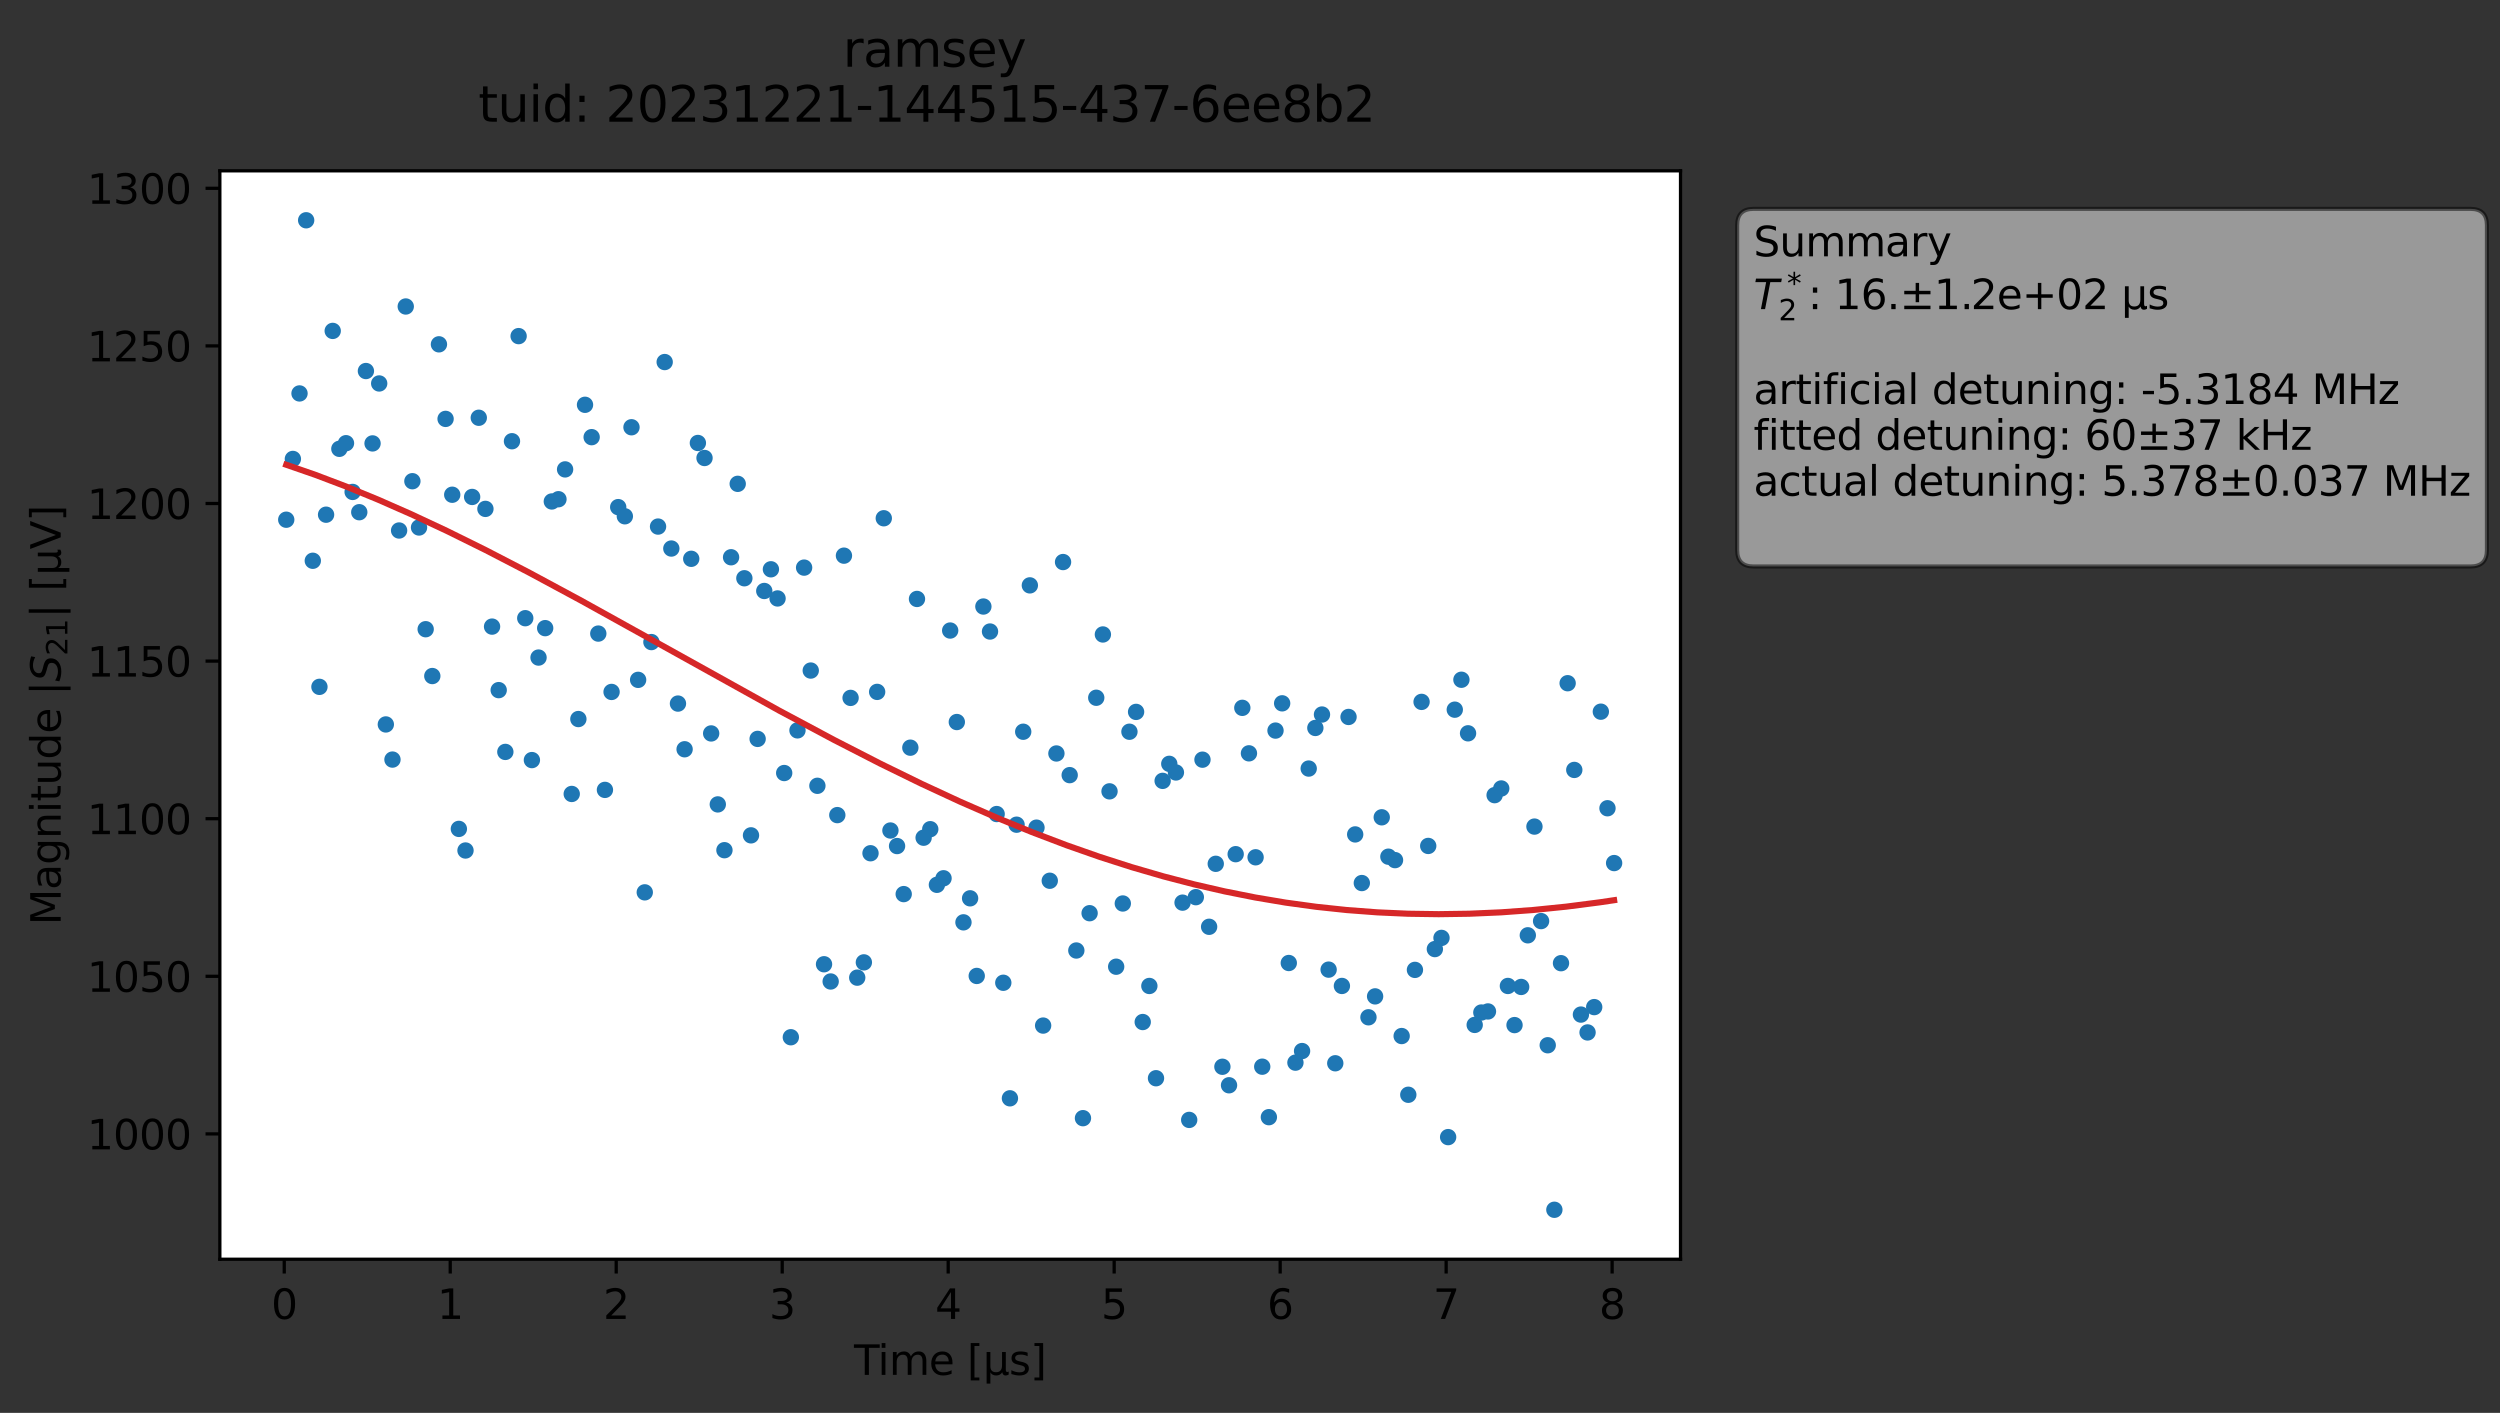 <?xml version="1.0" encoding="utf-8" standalone="no"?>
<!DOCTYPE svg PUBLIC "-//W3C//DTD SVG 1.1//EN"
  "http://www.w3.org/Graphics/SVG/1.1/DTD/svg11.dtd">
<svg xmlns:xlink="http://www.w3.org/1999/xlink" width="611.226pt" height="345.428pt" viewBox="0 0 611.226 345.428" xmlns="http://www.w3.org/2000/svg" version="1.1">
 <rect x="0" y="0" width="611.226" height="345.428" fill="#333333" stroke="none"/>
 <defs>
  <style type="text/css">*{stroke-linejoin: round; stroke-linecap: butt}</style>
 </defs>
 <g id="figure_1">
  <g id="patch_1">
   <path d="M 0 345.428 
L 611.226 345.428 
L 611.226 -0 
L 0 -0 
L 0 345.428 
z
" style="fill: none; opacity: 0"/>
  </g>
  <g id="axes_1">
   <g id="patch_2">
    <path d="M 53.75 307.872 
L 410.87 307.872 
L 410.87 41.76 
L 53.75 41.76 
z
" style="fill: #ffffff"/>
   </g>
   <g id="matplotlib.axis_1">
    <g id="xtick_1">
     <g id="line2d_1">
      <defs>
       <path id="md56d31afe4" d="M 0 0 
L 0 3.5 
" style="stroke: #000000; stroke-width: 0.8"/>
      </defs>
      <g>
       <use xlink:href="#md56d31afe4" x="69.496" y="307.872" style="stroke: #000000; stroke-width: 0.8"/>
      </g>
     </g>
     <g id="text_1">
      <!-- 0 -->
      <g transform="translate(66.314 322.47) scale(0.1 -0.1)">
       <defs>
        <path id="DejaVuSans-30" d="M 2034 4250 
Q 1547 4250 1301 3770 
Q 1056 3291 1056 2328 
Q 1056 1369 1301 889 
Q 1547 409 2034 409 
Q 2525 409 2770 889 
Q 3016 1369 3016 2328 
Q 3016 3291 2770 3770 
Q 2525 4250 2034 4250 
z
M 2034 4750 
Q 2819 4750 3233 4129 
Q 3647 3509 3647 2328 
Q 3647 1150 3233 529 
Q 2819 -91 2034 -91 
Q 1250 -91 836 529 
Q 422 1150 422 2328 
Q 422 3509 836 4129 
Q 1250 4750 2034 4750 
z
" transform="scale(0.016)"/>
       </defs>
       <use xlink:href="#DejaVuSans-30"/>
      </g>
     </g>
    </g>
    <g id="xtick_2">
     <g id="line2d_2">
      <g>
       <use xlink:href="#md56d31afe4" x="110.078" y="307.872" style="stroke: #000000; stroke-width: 0.8"/>
      </g>
     </g>
     <g id="text_2">
      <!-- 1 -->
      <g transform="translate(106.896 322.47) scale(0.1 -0.1)">
       <defs>
        <path id="DejaVuSans-31" d="M 794 531 
L 1825 531 
L 1825 4091 
L 703 3866 
L 703 4441 
L 1819 4666 
L 2450 4666 
L 2450 531 
L 3481 531 
L 3481 0 
L 794 0 
L 794 531 
z
" transform="scale(0.016)"/>
       </defs>
       <use xlink:href="#DejaVuSans-31"/>
      </g>
     </g>
    </g>
    <g id="xtick_3">
     <g id="line2d_3">
      <g>
       <use xlink:href="#md56d31afe4" x="150.659" y="307.872" style="stroke: #000000; stroke-width: 0.8"/>
      </g>
     </g>
     <g id="text_3">
      <!-- 2 -->
      <g transform="translate(147.478 322.47) scale(0.1 -0.1)">
       <defs>
        <path id="DejaVuSans-32" d="M 1228 531 
L 3431 531 
L 3431 0 
L 469 0 
L 469 531 
Q 828 903 1448 1529 
Q 2069 2156 2228 2338 
Q 2531 2678 2651 2914 
Q 2772 3150 2772 3378 
Q 2772 3750 2511 3984 
Q 2250 4219 1831 4219 
Q 1534 4219 1204 4116 
Q 875 4013 500 3803 
L 500 4441 
Q 881 4594 1212 4672 
Q 1544 4750 1819 4750 
Q 2544 4750 2975 4387 
Q 3406 4025 3406 3419 
Q 3406 3131 3298 2873 
Q 3191 2616 2906 2266 
Q 2828 2175 2409 1742 
Q 1991 1309 1228 531 
z
" transform="scale(0.016)"/>
       </defs>
       <use xlink:href="#DejaVuSans-32"/>
      </g>
     </g>
    </g>
    <g id="xtick_4">
     <g id="line2d_4">
      <g>
       <use xlink:href="#md56d31afe4" x="191.241" y="307.872" style="stroke: #000000; stroke-width: 0.8"/>
      </g>
     </g>
     <g id="text_4">
      <!-- 3 -->
      <g transform="translate(188.06 322.47) scale(0.1 -0.1)">
       <defs>
        <path id="DejaVuSans-33" d="M 2597 2516 
Q 3050 2419 3304 2112 
Q 3559 1806 3559 1356 
Q 3559 666 3084 287 
Q 2609 -91 1734 -91 
Q 1441 -91 1130 -33 
Q 819 25 488 141 
L 488 750 
Q 750 597 1062 519 
Q 1375 441 1716 441 
Q 2309 441 2620 675 
Q 2931 909 2931 1356 
Q 2931 1769 2642 2001 
Q 2353 2234 1838 2234 
L 1294 2234 
L 1294 2753 
L 1863 2753 
Q 2328 2753 2575 2939 
Q 2822 3125 2822 3475 
Q 2822 3834 2567 4026 
Q 2313 4219 1838 4219 
Q 1578 4219 1281 4162 
Q 984 4106 628 3988 
L 628 4550 
Q 988 4650 1302 4700 
Q 1616 4750 1894 4750 
Q 2613 4750 3031 4423 
Q 3450 4097 3450 3541 
Q 3450 3153 3228 2886 
Q 3006 2619 2597 2516 
z
" transform="scale(0.016)"/>
       </defs>
       <use xlink:href="#DejaVuSans-33"/>
      </g>
     </g>
    </g>
    <g id="xtick_5">
     <g id="line2d_5">
      <g>
       <use xlink:href="#md56d31afe4" x="231.823" y="307.872" style="stroke: #000000; stroke-width: 0.8"/>
      </g>
     </g>
     <g id="text_5">
      <!-- 4 -->
      <g transform="translate(228.642 322.47) scale(0.1 -0.1)">
       <defs>
        <path id="DejaVuSans-34" d="M 2419 4116 
L 825 1625 
L 2419 1625 
L 2419 4116 
z
M 2253 4666 
L 3047 4666 
L 3047 1625 
L 3713 1625 
L 3713 1100 
L 3047 1100 
L 3047 0 
L 2419 0 
L 2419 1100 
L 313 1100 
L 313 1709 
L 2253 4666 
z
" transform="scale(0.016)"/>
       </defs>
       <use xlink:href="#DejaVuSans-34"/>
      </g>
     </g>
    </g>
    <g id="xtick_6">
     <g id="line2d_6">
      <g>
       <use xlink:href="#md56d31afe4" x="272.405" y="307.872" style="stroke: #000000; stroke-width: 0.8"/>
      </g>
     </g>
     <g id="text_6">
      <!-- 5 -->
      <g transform="translate(269.224 322.47) scale(0.1 -0.1)">
       <defs>
        <path id="DejaVuSans-35" d="M 691 4666 
L 3169 4666 
L 3169 4134 
L 1269 4134 
L 1269 2991 
Q 1406 3038 1543 3061 
Q 1681 3084 1819 3084 
Q 2600 3084 3056 2656 
Q 3513 2228 3513 1497 
Q 3513 744 3044 326 
Q 2575 -91 1722 -91 
Q 1428 -91 1123 -41 
Q 819 9 494 109 
L 494 744 
Q 775 591 1075 516 
Q 1375 441 1709 441 
Q 2250 441 2565 725 
Q 2881 1009 2881 1497 
Q 2881 1984 2565 2268 
Q 2250 2553 1709 2553 
Q 1456 2553 1204 2497 
Q 953 2441 691 2322 
L 691 4666 
z
" transform="scale(0.016)"/>
       </defs>
       <use xlink:href="#DejaVuSans-35"/>
      </g>
     </g>
    </g>
    <g id="xtick_7">
     <g id="line2d_7">
      <g>
       <use xlink:href="#md56d31afe4" x="312.987" y="307.872" style="stroke: #000000; stroke-width: 0.8"/>
      </g>
     </g>
     <g id="text_7">
      <!-- 6 -->
      <g transform="translate(309.805 322.47) scale(0.1 -0.1)">
       <defs>
        <path id="DejaVuSans-36" d="M 2113 2584 
Q 1688 2584 1439 2293 
Q 1191 2003 1191 1497 
Q 1191 994 1439 701 
Q 1688 409 2113 409 
Q 2538 409 2786 701 
Q 3034 994 3034 1497 
Q 3034 2003 2786 2293 
Q 2538 2584 2113 2584 
z
M 3366 4563 
L 3366 3988 
Q 3128 4100 2886 4159 
Q 2644 4219 2406 4219 
Q 1781 4219 1451 3797 
Q 1122 3375 1075 2522 
Q 1259 2794 1537 2939 
Q 1816 3084 2150 3084 
Q 2853 3084 3261 2657 
Q 3669 2231 3669 1497 
Q 3669 778 3244 343 
Q 2819 -91 2113 -91 
Q 1303 -91 875 529 
Q 447 1150 447 2328 
Q 447 3434 972 4092 
Q 1497 4750 2381 4750 
Q 2619 4750 2861 4703 
Q 3103 4656 3366 4563 
z
" transform="scale(0.016)"/>
       </defs>
       <use xlink:href="#DejaVuSans-36"/>
      </g>
     </g>
    </g>
    <g id="xtick_8">
     <g id="line2d_8">
      <g>
       <use xlink:href="#md56d31afe4" x="353.568" y="307.872" style="stroke: #000000; stroke-width: 0.8"/>
      </g>
     </g>
     <g id="text_8">
      <!-- 7 -->
      <g transform="translate(350.387 322.47) scale(0.1 -0.1)">
       <defs>
        <path id="DejaVuSans-37" d="M 525 4666 
L 3525 4666 
L 3525 4397 
L 1831 0 
L 1172 0 
L 2766 4134 
L 525 4134 
L 525 4666 
z
" transform="scale(0.016)"/>
       </defs>
       <use xlink:href="#DejaVuSans-37"/>
      </g>
     </g>
    </g>
    <g id="xtick_9">
     <g id="line2d_9">
      <g>
       <use xlink:href="#md56d31afe4" x="394.15" y="307.872" style="stroke: #000000; stroke-width: 0.8"/>
      </g>
     </g>
     <g id="text_9">
      <!-- 8 -->
      <g transform="translate(390.969 322.47) scale(0.1 -0.1)">
       <defs>
        <path id="DejaVuSans-38" d="M 2034 2216 
Q 1584 2216 1326 1975 
Q 1069 1734 1069 1313 
Q 1069 891 1326 650 
Q 1584 409 2034 409 
Q 2484 409 2743 651 
Q 3003 894 3003 1313 
Q 3003 1734 2745 1975 
Q 2488 2216 2034 2216 
z
M 1403 2484 
Q 997 2584 770 2862 
Q 544 3141 544 3541 
Q 544 4100 942 4425 
Q 1341 4750 2034 4750 
Q 2731 4750 3128 4425 
Q 3525 4100 3525 3541 
Q 3525 3141 3298 2862 
Q 3072 2584 2669 2484 
Q 3125 2378 3379 2068 
Q 3634 1759 3634 1313 
Q 3634 634 3220 271 
Q 2806 -91 2034 -91 
Q 1263 -91 848 271 
Q 434 634 434 1313 
Q 434 1759 690 2068 
Q 947 2378 1403 2484 
z
M 1172 3481 
Q 1172 3119 1398 2916 
Q 1625 2713 2034 2713 
Q 2441 2713 2670 2916 
Q 2900 3119 2900 3481 
Q 2900 3844 2670 4047 
Q 2441 4250 2034 4250 
Q 1625 4250 1398 4047 
Q 1172 3844 1172 3481 
z
" transform="scale(0.016)"/>
       </defs>
       <use xlink:href="#DejaVuSans-38"/>
      </g>
     </g>
    </g>
    <g id="text_10">
     <!-- Time [μs] -->
     <g transform="translate(208.8 336.149) scale(0.1 -0.1)">
      <defs>
       <path id="DejaVuSans-54" d="M -19 4666 
L 3928 4666 
L 3928 4134 
L 2272 4134 
L 2272 0 
L 1638 0 
L 1638 4134 
L -19 4134 
L -19 4666 
z
" transform="scale(0.016)"/>
       <path id="DejaVuSans-69" d="M 603 3500 
L 1178 3500 
L 1178 0 
L 603 0 
L 603 3500 
z
M 603 4863 
L 1178 4863 
L 1178 4134 
L 603 4134 
L 603 4863 
z
" transform="scale(0.016)"/>
       <path id="DejaVuSans-6d" d="M 3328 2828 
Q 3544 3216 3844 3400 
Q 4144 3584 4550 3584 
Q 5097 3584 5394 3201 
Q 5691 2819 5691 2113 
L 5691 0 
L 5113 0 
L 5113 2094 
Q 5113 2597 4934 2840 
Q 4756 3084 4391 3084 
Q 3944 3084 3684 2787 
Q 3425 2491 3425 1978 
L 3425 0 
L 2847 0 
L 2847 2094 
Q 2847 2600 2669 2842 
Q 2491 3084 2119 3084 
Q 1678 3084 1418 2786 
Q 1159 2488 1159 1978 
L 1159 0 
L 581 0 
L 581 3500 
L 1159 3500 
L 1159 2956 
Q 1356 3278 1631 3431 
Q 1906 3584 2284 3584 
Q 2666 3584 2933 3390 
Q 3200 3197 3328 2828 
z
" transform="scale(0.016)"/>
       <path id="DejaVuSans-65" d="M 3597 1894 
L 3597 1613 
L 953 1613 
Q 991 1019 1311 708 
Q 1631 397 2203 397 
Q 2534 397 2845 478 
Q 3156 559 3463 722 
L 3463 178 
Q 3153 47 2828 -22 
Q 2503 -91 2169 -91 
Q 1331 -91 842 396 
Q 353 884 353 1716 
Q 353 2575 817 3079 
Q 1281 3584 2069 3584 
Q 2775 3584 3186 3129 
Q 3597 2675 3597 1894 
z
M 3022 2063 
Q 3016 2534 2758 2815 
Q 2500 3097 2075 3097 
Q 1594 3097 1305 2825 
Q 1016 2553 972 2059 
L 3022 2063 
z
" transform="scale(0.016)"/>
       <path id="DejaVuSans-20" transform="scale(0.016)"/>
       <path id="DejaVuSans-5b" d="M 550 4863 
L 1875 4863 
L 1875 4416 
L 1125 4416 
L 1125 -397 
L 1875 -397 
L 1875 -844 
L 550 -844 
L 550 4863 
z
" transform="scale(0.016)"/>
       <path id="DejaVuSans-3bc" d="M 544 -1331 
L 544 3500 
L 1119 3500 
L 1119 1325 
Q 1119 872 1334 640 
Q 1550 409 1972 409 
Q 2434 409 2667 671 
Q 2900 934 2900 1459 
L 2900 3500 
L 3475 3500 
L 3475 806 
Q 3475 619 3529 530 
Q 3584 441 3700 441 
Q 3728 441 3778 458 
Q 3828 475 3916 513 
L 3916 50 
Q 3788 -22 3673 -56 
Q 3559 -91 3450 -91 
Q 3234 -91 3106 31 
Q 2978 153 2931 403 
Q 2775 156 2548 32 
Q 2322 -91 2016 -91 
Q 1697 -91 1473 31 
Q 1250 153 1119 397 
L 1119 -1331 
L 544 -1331 
z
" transform="scale(0.016)"/>
       <path id="DejaVuSans-73" d="M 2834 3397 
L 2834 2853 
Q 2591 2978 2328 3040 
Q 2066 3103 1784 3103 
Q 1356 3103 1142 2972 
Q 928 2841 928 2578 
Q 928 2378 1081 2264 
Q 1234 2150 1697 2047 
L 1894 2003 
Q 2506 1872 2764 1633 
Q 3022 1394 3022 966 
Q 3022 478 2636 193 
Q 2250 -91 1575 -91 
Q 1294 -91 989 -36 
Q 684 19 347 128 
L 347 722 
Q 666 556 975 473 
Q 1284 391 1588 391 
Q 1994 391 2212 530 
Q 2431 669 2431 922 
Q 2431 1156 2273 1281 
Q 2116 1406 1581 1522 
L 1381 1569 
Q 847 1681 609 1914 
Q 372 2147 372 2553 
Q 372 3047 722 3315 
Q 1072 3584 1716 3584 
Q 2034 3584 2315 3537 
Q 2597 3491 2834 3397 
z
" transform="scale(0.016)"/>
       <path id="DejaVuSans-5d" d="M 1947 4863 
L 1947 -844 
L 622 -844 
L 622 -397 
L 1369 -397 
L 1369 4416 
L 622 4416 
L 622 4863 
L 1947 4863 
z
" transform="scale(0.016)"/>
      </defs>
      <use xlink:href="#DejaVuSans-54"/>
      <use xlink:href="#DejaVuSans-69" x="57.959"/>
      <use xlink:href="#DejaVuSans-6d" x="85.742"/>
      <use xlink:href="#DejaVuSans-65" x="183.154"/>
      <use xlink:href="#DejaVuSans-20" x="244.678"/>
      <use xlink:href="#DejaVuSans-5b" x="276.465"/>
      <use xlink:href="#DejaVuSans-3bc" x="315.479"/>
      <use xlink:href="#DejaVuSans-73" x="379.102"/>
      <use xlink:href="#DejaVuSans-5d" x="431.201"/>
     </g>
    </g>
   </g>
   <g id="matplotlib.axis_2">
    <g id="ytick_1">
     <g id="line2d_10">
      <defs>
       <path id="mf4a40a9a24" d="M 0 0 
L -3.5 0 
" style="stroke: #000000; stroke-width: 0.8"/>
      </defs>
      <g>
       <use xlink:href="#mf4a40a9a24" x="53.75" y="277.225" style="stroke: #000000; stroke-width: 0.8"/>
      </g>
     </g>
     <g id="text_11">
      <!-- 1000 -->
      <g transform="translate(21.3 281.024) scale(0.1 -0.1)">
       <use xlink:href="#DejaVuSans-31"/>
       <use xlink:href="#DejaVuSans-30" x="63.623"/>
       <use xlink:href="#DejaVuSans-30" x="127.246"/>
       <use xlink:href="#DejaVuSans-30" x="190.869"/>
      </g>
     </g>
    </g>
    <g id="ytick_2">
     <g id="line2d_11">
      <g>
       <use xlink:href="#mf4a40a9a24" x="53.75" y="238.693" style="stroke: #000000; stroke-width: 0.8"/>
      </g>
     </g>
     <g id="text_12">
      <!-- 1050 -->
      <g transform="translate(21.3 242.493) scale(0.1 -0.1)">
       <use xlink:href="#DejaVuSans-31"/>
       <use xlink:href="#DejaVuSans-30" x="63.623"/>
       <use xlink:href="#DejaVuSans-35" x="127.246"/>
       <use xlink:href="#DejaVuSans-30" x="190.869"/>
      </g>
     </g>
    </g>
    <g id="ytick_3">
     <g id="line2d_12">
      <g>
       <use xlink:href="#mf4a40a9a24" x="53.75" y="200.162" style="stroke: #000000; stroke-width: 0.8"/>
      </g>
     </g>
     <g id="text_13">
      <!-- 1100 -->
      <g transform="translate(21.3 203.961) scale(0.1 -0.1)">
       <use xlink:href="#DejaVuSans-31"/>
       <use xlink:href="#DejaVuSans-31" x="63.623"/>
       <use xlink:href="#DejaVuSans-30" x="127.246"/>
       <use xlink:href="#DejaVuSans-30" x="190.869"/>
      </g>
     </g>
    </g>
    <g id="ytick_4">
     <g id="line2d_13">
      <g>
       <use xlink:href="#mf4a40a9a24" x="53.75" y="161.63" style="stroke: #000000; stroke-width: 0.8"/>
      </g>
     </g>
     <g id="text_14">
      <!-- 1150 -->
      <g transform="translate(21.3 165.429) scale(0.1 -0.1)">
       <use xlink:href="#DejaVuSans-31"/>
       <use xlink:href="#DejaVuSans-31" x="63.623"/>
       <use xlink:href="#DejaVuSans-35" x="127.246"/>
       <use xlink:href="#DejaVuSans-30" x="190.869"/>
      </g>
     </g>
    </g>
    <g id="ytick_5">
     <g id="line2d_14">
      <g>
       <use xlink:href="#mf4a40a9a24" x="53.75" y="123.098" style="stroke: #000000; stroke-width: 0.8"/>
      </g>
     </g>
     <g id="text_15">
      <!-- 1200 -->
      <g transform="translate(21.3 126.898) scale(0.1 -0.1)">
       <use xlink:href="#DejaVuSans-31"/>
       <use xlink:href="#DejaVuSans-32" x="63.623"/>
       <use xlink:href="#DejaVuSans-30" x="127.246"/>
       <use xlink:href="#DejaVuSans-30" x="190.869"/>
      </g>
     </g>
    </g>
    <g id="ytick_6">
     <g id="line2d_15">
      <g>
       <use xlink:href="#mf4a40a9a24" x="53.75" y="84.567" style="stroke: #000000; stroke-width: 0.8"/>
      </g>
     </g>
     <g id="text_16">
      <!-- 1250 -->
      <g transform="translate(21.3 88.366) scale(0.1 -0.1)">
       <use xlink:href="#DejaVuSans-31"/>
       <use xlink:href="#DejaVuSans-32" x="63.623"/>
       <use xlink:href="#DejaVuSans-35" x="127.246"/>
       <use xlink:href="#DejaVuSans-30" x="190.869"/>
      </g>
     </g>
    </g>
    <g id="ytick_7">
     <g id="line2d_16">
      <g>
       <use xlink:href="#mf4a40a9a24" x="53.75" y="46.035" style="stroke: #000000; stroke-width: 0.8"/>
      </g>
     </g>
     <g id="text_17">
      <!-- 1300 -->
      <g transform="translate(21.3 49.834) scale(0.1 -0.1)">
       <use xlink:href="#DejaVuSans-31"/>
       <use xlink:href="#DejaVuSans-33" x="63.623"/>
       <use xlink:href="#DejaVuSans-30" x="127.246"/>
       <use xlink:href="#DejaVuSans-30" x="190.869"/>
      </g>
     </g>
    </g>
    <g id="text_18">
     <!-- Magnitude |$S_{21}|$ [μV] -->
     <g transform="translate(14.9 226.166) rotate(-90) scale(0.1 -0.1)">
      <defs>
       <path id="DejaVuSans-4d" d="M 628 4666 
L 1569 4666 
L 2759 1491 
L 3956 4666 
L 4897 4666 
L 4897 0 
L 4281 0 
L 4281 4097 
L 3078 897 
L 2444 897 
L 1241 4097 
L 1241 0 
L 628 0 
L 628 4666 
z
" transform="scale(0.016)"/>
       <path id="DejaVuSans-61" d="M 2194 1759 
Q 1497 1759 1228 1600 
Q 959 1441 959 1056 
Q 959 750 1161 570 
Q 1363 391 1709 391 
Q 2188 391 2477 730 
Q 2766 1069 2766 1631 
L 2766 1759 
L 2194 1759 
z
M 3341 1997 
L 3341 0 
L 2766 0 
L 2766 531 
Q 2569 213 2275 61 
Q 1981 -91 1556 -91 
Q 1019 -91 701 211 
Q 384 513 384 1019 
Q 384 1609 779 1909 
Q 1175 2209 1959 2209 
L 2766 2209 
L 2766 2266 
Q 2766 2663 2505 2880 
Q 2244 3097 1772 3097 
Q 1472 3097 1187 3025 
Q 903 2953 641 2809 
L 641 3341 
Q 956 3463 1253 3523 
Q 1550 3584 1831 3584 
Q 2591 3584 2966 3190 
Q 3341 2797 3341 1997 
z
" transform="scale(0.016)"/>
       <path id="DejaVuSans-67" d="M 2906 1791 
Q 2906 2416 2648 2759 
Q 2391 3103 1925 3103 
Q 1463 3103 1205 2759 
Q 947 2416 947 1791 
Q 947 1169 1205 825 
Q 1463 481 1925 481 
Q 2391 481 2648 825 
Q 2906 1169 2906 1791 
z
M 3481 434 
Q 3481 -459 3084 -895 
Q 2688 -1331 1869 -1331 
Q 1566 -1331 1297 -1286 
Q 1028 -1241 775 -1147 
L 775 -588 
Q 1028 -725 1275 -790 
Q 1522 -856 1778 -856 
Q 2344 -856 2625 -561 
Q 2906 -266 2906 331 
L 2906 616 
Q 2728 306 2450 153 
Q 2172 0 1784 0 
Q 1141 0 747 490 
Q 353 981 353 1791 
Q 353 2603 747 3093 
Q 1141 3584 1784 3584 
Q 2172 3584 2450 3431 
Q 2728 3278 2906 2969 
L 2906 3500 
L 3481 3500 
L 3481 434 
z
" transform="scale(0.016)"/>
       <path id="DejaVuSans-6e" d="M 3513 2113 
L 3513 0 
L 2938 0 
L 2938 2094 
Q 2938 2591 2744 2837 
Q 2550 3084 2163 3084 
Q 1697 3084 1428 2787 
Q 1159 2491 1159 1978 
L 1159 0 
L 581 0 
L 581 3500 
L 1159 3500 
L 1159 2956 
Q 1366 3272 1645 3428 
Q 1925 3584 2291 3584 
Q 2894 3584 3203 3211 
Q 3513 2838 3513 2113 
z
" transform="scale(0.016)"/>
       <path id="DejaVuSans-74" d="M 1172 4494 
L 1172 3500 
L 2356 3500 
L 2356 3053 
L 1172 3053 
L 1172 1153 
Q 1172 725 1289 603 
Q 1406 481 1766 481 
L 2356 481 
L 2356 0 
L 1766 0 
Q 1100 0 847 248 
Q 594 497 594 1153 
L 594 3053 
L 172 3053 
L 172 3500 
L 594 3500 
L 594 4494 
L 1172 4494 
z
" transform="scale(0.016)"/>
       <path id="DejaVuSans-75" d="M 544 1381 
L 544 3500 
L 1119 3500 
L 1119 1403 
Q 1119 906 1312 657 
Q 1506 409 1894 409 
Q 2359 409 2629 706 
Q 2900 1003 2900 1516 
L 2900 3500 
L 3475 3500 
L 3475 0 
L 2900 0 
L 2900 538 
Q 2691 219 2414 64 
Q 2138 -91 1772 -91 
Q 1169 -91 856 284 
Q 544 659 544 1381 
z
M 1991 3584 
L 1991 3584 
z
" transform="scale(0.016)"/>
       <path id="DejaVuSans-64" d="M 2906 2969 
L 2906 4863 
L 3481 4863 
L 3481 0 
L 2906 0 
L 2906 525 
Q 2725 213 2448 61 
Q 2172 -91 1784 -91 
Q 1150 -91 751 415 
Q 353 922 353 1747 
Q 353 2572 751 3078 
Q 1150 3584 1784 3584 
Q 2172 3584 2448 3432 
Q 2725 3281 2906 2969 
z
M 947 1747 
Q 947 1113 1208 752 
Q 1469 391 1925 391 
Q 2381 391 2643 752 
Q 2906 1113 2906 1747 
Q 2906 2381 2643 2742 
Q 2381 3103 1925 3103 
Q 1469 3103 1208 2742 
Q 947 2381 947 1747 
z
" transform="scale(0.016)"/>
       <path id="DejaVuSans-7c" d="M 1344 4891 
L 1344 -1509 
L 813 -1509 
L 813 4891 
L 1344 4891 
z
" transform="scale(0.016)"/>
       <path id="DejaVuSans-Oblique-53" d="M 3859 4513 
L 3738 3897 
Q 3422 4066 3111 4152 
Q 2800 4238 2509 4238 
Q 1944 4238 1609 3991 
Q 1275 3744 1275 3334 
Q 1275 3109 1398 2989 
Q 1522 2869 2034 2731 
L 2413 2638 
Q 3053 2472 3303 2217 
Q 3553 1963 3553 1503 
Q 3553 797 2998 353 
Q 2444 -91 1538 -91 
Q 1166 -91 791 -17 
Q 416 56 38 206 
L 166 856 
Q 513 641 861 531 
Q 1209 422 1556 422 
Q 2147 422 2503 684 
Q 2859 947 2859 1369 
Q 2859 1650 2717 1795 
Q 2575 1941 2106 2059 
L 1728 2156 
Q 1081 2325 845 2545 
Q 609 2766 609 3163 
Q 609 3859 1145 4304 
Q 1681 4750 2541 4750 
Q 2875 4750 3203 4690 
Q 3531 4631 3859 4513 
z
" transform="scale(0.016)"/>
       <path id="DejaVuSans-56" d="M 1831 0 
L 50 4666 
L 709 4666 
L 2188 738 
L 3669 4666 
L 4325 4666 
L 2547 0 
L 1831 0 
z
" transform="scale(0.016)"/>
      </defs>
      <use xlink:href="#DejaVuSans-4d" transform="translate(0 0.578)"/>
      <use xlink:href="#DejaVuSans-61" transform="translate(86.279 0.578)"/>
      <use xlink:href="#DejaVuSans-67" transform="translate(147.559 0.578)"/>
      <use xlink:href="#DejaVuSans-6e" transform="translate(211.035 0.578)"/>
      <use xlink:href="#DejaVuSans-69" transform="translate(274.414 0.578)"/>
      <use xlink:href="#DejaVuSans-74" transform="translate(302.197 0.578)"/>
      <use xlink:href="#DejaVuSans-75" transform="translate(341.406 0.578)"/>
      <use xlink:href="#DejaVuSans-64" transform="translate(404.785 0.578)"/>
      <use xlink:href="#DejaVuSans-65" transform="translate(468.262 0.578)"/>
      <use xlink:href="#DejaVuSans-20" transform="translate(529.785 0.578)"/>
      <use xlink:href="#DejaVuSans-7c" transform="translate(561.572 0.578)"/>
      <use xlink:href="#DejaVuSans-Oblique-53" transform="translate(595.264 0.578)"/>
      <use xlink:href="#DejaVuSans-32" transform="translate(658.74 -15.828) scale(0.7)"/>
      <use xlink:href="#DejaVuSans-31" transform="translate(703.276 -15.828) scale(0.7)"/>
      <use xlink:href="#DejaVuSans-7c" transform="translate(750.547 0.578)"/>
      <use xlink:href="#DejaVuSans-20" transform="translate(784.238 0.578)"/>
      <use xlink:href="#DejaVuSans-5b" transform="translate(816.025 0.578)"/>
      <use xlink:href="#DejaVuSans-3bc" transform="translate(855.039 0.578)"/>
      <use xlink:href="#DejaVuSans-56" transform="translate(918.662 0.578)"/>
      <use xlink:href="#DejaVuSans-5d" transform="translate(987.07 0.578)"/>
     </g>
    </g>
   </g>
   <g id="line2d_17">
    <defs>
     <path id="me9f0db4ac4" d="M 0 1.5 
C 0.398 1.5 0.779 1.342 1.061 1.061 
C 1.342 0.779 1.5 0.398 1.5 0 
C 1.5 -0.398 1.342 -0.779 1.061 -1.061 
C 0.779 -1.342 0.398 -1.5 0 -1.5 
C -0.398 -1.5 -0.779 -1.342 -1.061 -1.061 
C -1.342 -0.779 -1.5 -0.398 -1.5 0 
C -1.5 0.398 -1.342 0.779 -1.061 1.061 
C -0.779 1.342 -0.398 1.5 0 1.5 
z
" style="stroke: #1f77b4"/>
    </defs>
    <g clip-path="url(#pb561733acc)">
     <use xlink:href="#me9f0db4ac4" x="69.983" y="127.065" style="fill: #1f77b4; stroke: #1f77b4"/>
     <use xlink:href="#me9f0db4ac4" x="71.606" y="112.207" style="fill: #1f77b4; stroke: #1f77b4"/>
     <use xlink:href="#me9f0db4ac4" x="73.229" y="96.192" style="fill: #1f77b4; stroke: #1f77b4"/>
     <use xlink:href="#me9f0db4ac4" x="74.853" y="53.856" style="fill: #1f77b4; stroke: #1f77b4"/>
     <use xlink:href="#me9f0db4ac4" x="76.476" y="137.102" style="fill: #1f77b4; stroke: #1f77b4"/>
     <use xlink:href="#me9f0db4ac4" x="78.099" y="167.928" style="fill: #1f77b4; stroke: #1f77b4"/>
     <use xlink:href="#me9f0db4ac4" x="79.722" y="125.838" style="fill: #1f77b4; stroke: #1f77b4"/>
     <use xlink:href="#me9f0db4ac4" x="81.346" y="80.904" style="fill: #1f77b4; stroke: #1f77b4"/>
     <use xlink:href="#me9f0db4ac4" x="82.969" y="109.733" style="fill: #1f77b4; stroke: #1f77b4"/>
     <use xlink:href="#me9f0db4ac4" x="84.592" y="108.359" style="fill: #1f77b4; stroke: #1f77b4"/>
     <use xlink:href="#me9f0db4ac4" x="86.215" y="120.274" style="fill: #1f77b4; stroke: #1f77b4"/>
     <use xlink:href="#me9f0db4ac4" x="87.839" y="125.229" style="fill: #1f77b4; stroke: #1f77b4"/>
     <use xlink:href="#me9f0db4ac4" x="89.462" y="90.713" style="fill: #1f77b4; stroke: #1f77b4"/>
     <use xlink:href="#me9f0db4ac4" x="91.085" y="108.41" style="fill: #1f77b4; stroke: #1f77b4"/>
     <use xlink:href="#me9f0db4ac4" x="92.709" y="93.753" style="fill: #1f77b4; stroke: #1f77b4"/>
     <use xlink:href="#me9f0db4ac4" x="94.332" y="177.12" style="fill: #1f77b4; stroke: #1f77b4"/>
     <use xlink:href="#me9f0db4ac4" x="95.955" y="185.709" style="fill: #1f77b4; stroke: #1f77b4"/>
     <use xlink:href="#me9f0db4ac4" x="97.578" y="129.702" style="fill: #1f77b4; stroke: #1f77b4"/>
     <use xlink:href="#me9f0db4ac4" x="99.202" y="74.933" style="fill: #1f77b4; stroke: #1f77b4"/>
     <use xlink:href="#me9f0db4ac4" x="100.825" y="117.651" style="fill: #1f77b4; stroke: #1f77b4"/>
     <use xlink:href="#me9f0db4ac4" x="102.448" y="128.965" style="fill: #1f77b4; stroke: #1f77b4"/>
     <use xlink:href="#me9f0db4ac4" x="104.071" y="153.837" style="fill: #1f77b4; stroke: #1f77b4"/>
     <use xlink:href="#me9f0db4ac4" x="105.695" y="165.285" style="fill: #1f77b4; stroke: #1f77b4"/>
     <use xlink:href="#me9f0db4ac4" x="107.318" y="84.185" style="fill: #1f77b4; stroke: #1f77b4"/>
     <use xlink:href="#me9f0db4ac4" x="108.941" y="102.415" style="fill: #1f77b4; stroke: #1f77b4"/>
     <use xlink:href="#me9f0db4ac4" x="110.565" y="120.958" style="fill: #1f77b4; stroke: #1f77b4"/>
     <use xlink:href="#me9f0db4ac4" x="112.188" y="202.656" style="fill: #1f77b4; stroke: #1f77b4"/>
     <use xlink:href="#me9f0db4ac4" x="113.811" y="207.939" style="fill: #1f77b4; stroke: #1f77b4"/>
     <use xlink:href="#me9f0db4ac4" x="115.434" y="121.498" style="fill: #1f77b4; stroke: #1f77b4"/>
     <use xlink:href="#me9f0db4ac4" x="117.058" y="102.137" style="fill: #1f77b4; stroke: #1f77b4"/>
     <use xlink:href="#me9f0db4ac4" x="118.681" y="124.417" style="fill: #1f77b4; stroke: #1f77b4"/>
     <use xlink:href="#me9f0db4ac4" x="120.304" y="153.199" style="fill: #1f77b4; stroke: #1f77b4"/>
     <use xlink:href="#me9f0db4ac4" x="121.927" y="168.73" style="fill: #1f77b4; stroke: #1f77b4"/>
     <use xlink:href="#me9f0db4ac4" x="123.551" y="183.836" style="fill: #1f77b4; stroke: #1f77b4"/>
     <use xlink:href="#me9f0db4ac4" x="125.174" y="107.876" style="fill: #1f77b4; stroke: #1f77b4"/>
     <use xlink:href="#me9f0db4ac4" x="126.797" y="82.177" style="fill: #1f77b4; stroke: #1f77b4"/>
     <use xlink:href="#me9f0db4ac4" x="128.421" y="151.143" style="fill: #1f77b4; stroke: #1f77b4"/>
     <use xlink:href="#me9f0db4ac4" x="130.044" y="185.833" style="fill: #1f77b4; stroke: #1f77b4"/>
     <use xlink:href="#me9f0db4ac4" x="131.667" y="160.767" style="fill: #1f77b4; stroke: #1f77b4"/>
     <use xlink:href="#me9f0db4ac4" x="133.29" y="153.575" style="fill: #1f77b4; stroke: #1f77b4"/>
     <use xlink:href="#me9f0db4ac4" x="134.914" y="122.604" style="fill: #1f77b4; stroke: #1f77b4"/>
     <use xlink:href="#me9f0db4ac4" x="136.537" y="122.054" style="fill: #1f77b4; stroke: #1f77b4"/>
     <use xlink:href="#me9f0db4ac4" x="138.16" y="114.764" style="fill: #1f77b4; stroke: #1f77b4"/>
     <use xlink:href="#me9f0db4ac4" x="139.783" y="194.114" style="fill: #1f77b4; stroke: #1f77b4"/>
     <use xlink:href="#me9f0db4ac4" x="141.407" y="175.799" style="fill: #1f77b4; stroke: #1f77b4"/>
     <use xlink:href="#me9f0db4ac4" x="143.03" y="98.969" style="fill: #1f77b4; stroke: #1f77b4"/>
     <use xlink:href="#me9f0db4ac4" x="144.653" y="106.88" style="fill: #1f77b4; stroke: #1f77b4"/>
     <use xlink:href="#me9f0db4ac4" x="146.277" y="154.905" style="fill: #1f77b4; stroke: #1f77b4"/>
     <use xlink:href="#me9f0db4ac4" x="147.9" y="193.119" style="fill: #1f77b4; stroke: #1f77b4"/>
     <use xlink:href="#me9f0db4ac4" x="149.523" y="169.172" style="fill: #1f77b4; stroke: #1f77b4"/>
     <use xlink:href="#me9f0db4ac4" x="151.146" y="123.988" style="fill: #1f77b4; stroke: #1f77b4"/>
     <use xlink:href="#me9f0db4ac4" x="152.77" y="126.227" style="fill: #1f77b4; stroke: #1f77b4"/>
     <use xlink:href="#me9f0db4ac4" x="154.393" y="104.46" style="fill: #1f77b4; stroke: #1f77b4"/>
     <use xlink:href="#me9f0db4ac4" x="156.016" y="166.218" style="fill: #1f77b4; stroke: #1f77b4"/>
     <use xlink:href="#me9f0db4ac4" x="157.639" y="218.171" style="fill: #1f77b4; stroke: #1f77b4"/>
     <use xlink:href="#me9f0db4ac4" x="159.263" y="156.981" style="fill: #1f77b4; stroke: #1f77b4"/>
     <use xlink:href="#me9f0db4ac4" x="160.886" y="128.741" style="fill: #1f77b4; stroke: #1f77b4"/>
     <use xlink:href="#me9f0db4ac4" x="162.509" y="88.518" style="fill: #1f77b4; stroke: #1f77b4"/>
     <use xlink:href="#me9f0db4ac4" x="164.133" y="134.111" style="fill: #1f77b4; stroke: #1f77b4"/>
     <use xlink:href="#me9f0db4ac4" x="165.756" y="172.018" style="fill: #1f77b4; stroke: #1f77b4"/>
     <use xlink:href="#me9f0db4ac4" x="167.379" y="183.189" style="fill: #1f77b4; stroke: #1f77b4"/>
     <use xlink:href="#me9f0db4ac4" x="169.002" y="136.622" style="fill: #1f77b4; stroke: #1f77b4"/>
     <use xlink:href="#me9f0db4ac4" x="170.626" y="108.304" style="fill: #1f77b4; stroke: #1f77b4"/>
     <use xlink:href="#me9f0db4ac4" x="172.249" y="111.975" style="fill: #1f77b4; stroke: #1f77b4"/>
     <use xlink:href="#me9f0db4ac4" x="173.872" y="179.318" style="fill: #1f77b4; stroke: #1f77b4"/>
     <use xlink:href="#me9f0db4ac4" x="175.495" y="196.669" style="fill: #1f77b4; stroke: #1f77b4"/>
     <use xlink:href="#me9f0db4ac4" x="177.119" y="207.865" style="fill: #1f77b4; stroke: #1f77b4"/>
     <use xlink:href="#me9f0db4ac4" x="178.742" y="136.244" style="fill: #1f77b4; stroke: #1f77b4"/>
     <use xlink:href="#me9f0db4ac4" x="180.365" y="118.294" style="fill: #1f77b4; stroke: #1f77b4"/>
     <use xlink:href="#me9f0db4ac4" x="181.989" y="141.379" style="fill: #1f77b4; stroke: #1f77b4"/>
     <use xlink:href="#me9f0db4ac4" x="183.612" y="204.235" style="fill: #1f77b4; stroke: #1f77b4"/>
     <use xlink:href="#me9f0db4ac4" x="185.235" y="180.653" style="fill: #1f77b4; stroke: #1f77b4"/>
     <use xlink:href="#me9f0db4ac4" x="186.858" y="144.489" style="fill: #1f77b4; stroke: #1f77b4"/>
     <use xlink:href="#me9f0db4ac4" x="188.482" y="139.186" style="fill: #1f77b4; stroke: #1f77b4"/>
     <use xlink:href="#me9f0db4ac4" x="190.105" y="146.314" style="fill: #1f77b4; stroke: #1f77b4"/>
     <use xlink:href="#me9f0db4ac4" x="191.728" y="188.998" style="fill: #1f77b4; stroke: #1f77b4"/>
     <use xlink:href="#me9f0db4ac4" x="193.351" y="253.594" style="fill: #1f77b4; stroke: #1f77b4"/>
     <use xlink:href="#me9f0db4ac4" x="194.975" y="178.567" style="fill: #1f77b4; stroke: #1f77b4"/>
     <use xlink:href="#me9f0db4ac4" x="196.598" y="138.776" style="fill: #1f77b4; stroke: #1f77b4"/>
     <use xlink:href="#me9f0db4ac4" x="198.221" y="163.944" style="fill: #1f77b4; stroke: #1f77b4"/>
     <use xlink:href="#me9f0db4ac4" x="199.845" y="192.12" style="fill: #1f77b4; stroke: #1f77b4"/>
     <use xlink:href="#me9f0db4ac4" x="201.468" y="235.75" style="fill: #1f77b4; stroke: #1f77b4"/>
     <use xlink:href="#me9f0db4ac4" x="203.091" y="239.964" style="fill: #1f77b4; stroke: #1f77b4"/>
     <use xlink:href="#me9f0db4ac4" x="204.714" y="199.286" style="fill: #1f77b4; stroke: #1f77b4"/>
     <use xlink:href="#me9f0db4ac4" x="206.338" y="135.853" style="fill: #1f77b4; stroke: #1f77b4"/>
     <use xlink:href="#me9f0db4ac4" x="207.961" y="170.628" style="fill: #1f77b4; stroke: #1f77b4"/>
     <use xlink:href="#me9f0db4ac4" x="209.584" y="239.027" style="fill: #1f77b4; stroke: #1f77b4"/>
     <use xlink:href="#me9f0db4ac4" x="211.207" y="235.292" style="fill: #1f77b4; stroke: #1f77b4"/>
     <use xlink:href="#me9f0db4ac4" x="212.831" y="208.61" style="fill: #1f77b4; stroke: #1f77b4"/>
     <use xlink:href="#me9f0db4ac4" x="214.454" y="169.159" style="fill: #1f77b4; stroke: #1f77b4"/>
     <use xlink:href="#me9f0db4ac4" x="216.077" y="126.709" style="fill: #1f77b4; stroke: #1f77b4"/>
     <use xlink:href="#me9f0db4ac4" x="217.701" y="203.052" style="fill: #1f77b4; stroke: #1f77b4"/>
     <use xlink:href="#me9f0db4ac4" x="219.324" y="206.852" style="fill: #1f77b4; stroke: #1f77b4"/>
     <use xlink:href="#me9f0db4ac4" x="220.947" y="218.6" style="fill: #1f77b4; stroke: #1f77b4"/>
     <use xlink:href="#me9f0db4ac4" x="222.57" y="182.799" style="fill: #1f77b4; stroke: #1f77b4"/>
     <use xlink:href="#me9f0db4ac4" x="224.194" y="146.436" style="fill: #1f77b4; stroke: #1f77b4"/>
     <use xlink:href="#me9f0db4ac4" x="225.817" y="204.812" style="fill: #1f77b4; stroke: #1f77b4"/>
     <use xlink:href="#me9f0db4ac4" x="227.44" y="202.731" style="fill: #1f77b4; stroke: #1f77b4"/>
     <use xlink:href="#me9f0db4ac4" x="229.063" y="216.328" style="fill: #1f77b4; stroke: #1f77b4"/>
     <use xlink:href="#me9f0db4ac4" x="230.687" y="214.729" style="fill: #1f77b4; stroke: #1f77b4"/>
     <use xlink:href="#me9f0db4ac4" x="232.31" y="154.159" style="fill: #1f77b4; stroke: #1f77b4"/>
     <use xlink:href="#me9f0db4ac4" x="233.933" y="176.529" style="fill: #1f77b4; stroke: #1f77b4"/>
     <use xlink:href="#me9f0db4ac4" x="235.557" y="225.504" style="fill: #1f77b4; stroke: #1f77b4"/>
     <use xlink:href="#me9f0db4ac4" x="237.18" y="219.63" style="fill: #1f77b4; stroke: #1f77b4"/>
     <use xlink:href="#me9f0db4ac4" x="238.803" y="238.608" style="fill: #1f77b4; stroke: #1f77b4"/>
     <use xlink:href="#me9f0db4ac4" x="240.426" y="148.29" style="fill: #1f77b4; stroke: #1f77b4"/>
     <use xlink:href="#me9f0db4ac4" x="242.05" y="154.402" style="fill: #1f77b4; stroke: #1f77b4"/>
     <use xlink:href="#me9f0db4ac4" x="243.673" y="199.026" style="fill: #1f77b4; stroke: #1f77b4"/>
     <use xlink:href="#me9f0db4ac4" x="245.296" y="240.276" style="fill: #1f77b4; stroke: #1f77b4"/>
     <use xlink:href="#me9f0db4ac4" x="246.919" y="268.526" style="fill: #1f77b4; stroke: #1f77b4"/>
     <use xlink:href="#me9f0db4ac4" x="248.543" y="201.63" style="fill: #1f77b4; stroke: #1f77b4"/>
     <use xlink:href="#me9f0db4ac4" x="250.166" y="178.902" style="fill: #1f77b4; stroke: #1f77b4"/>
     <use xlink:href="#me9f0db4ac4" x="251.789" y="143.118" style="fill: #1f77b4; stroke: #1f77b4"/>
     <use xlink:href="#me9f0db4ac4" x="253.413" y="202.351" style="fill: #1f77b4; stroke: #1f77b4"/>
     <use xlink:href="#me9f0db4ac4" x="255.036" y="250.743" style="fill: #1f77b4; stroke: #1f77b4"/>
     <use xlink:href="#me9f0db4ac4" x="256.659" y="215.333" style="fill: #1f77b4; stroke: #1f77b4"/>
     <use xlink:href="#me9f0db4ac4" x="258.282" y="184.217" style="fill: #1f77b4; stroke: #1f77b4"/>
     <use xlink:href="#me9f0db4ac4" x="259.906" y="137.415" style="fill: #1f77b4; stroke: #1f77b4"/>
     <use xlink:href="#me9f0db4ac4" x="261.529" y="189.513" style="fill: #1f77b4; stroke: #1f77b4"/>
     <use xlink:href="#me9f0db4ac4" x="263.152" y="232.389" style="fill: #1f77b4; stroke: #1f77b4"/>
     <use xlink:href="#me9f0db4ac4" x="264.775" y="273.382" style="fill: #1f77b4; stroke: #1f77b4"/>
     <use xlink:href="#me9f0db4ac4" x="266.399" y="223.269" style="fill: #1f77b4; stroke: #1f77b4"/>
     <use xlink:href="#me9f0db4ac4" x="268.022" y="170.594" style="fill: #1f77b4; stroke: #1f77b4"/>
     <use xlink:href="#me9f0db4ac4" x="269.645" y="155.121" style="fill: #1f77b4; stroke: #1f77b4"/>
     <use xlink:href="#me9f0db4ac4" x="271.269" y="193.477" style="fill: #1f77b4; stroke: #1f77b4"/>
     <use xlink:href="#me9f0db4ac4" x="272.892" y="236.351" style="fill: #1f77b4; stroke: #1f77b4"/>
     <use xlink:href="#me9f0db4ac4" x="274.515" y="220.894" style="fill: #1f77b4; stroke: #1f77b4"/>
     <use xlink:href="#me9f0db4ac4" x="276.138" y="178.902" style="fill: #1f77b4; stroke: #1f77b4"/>
     <use xlink:href="#me9f0db4ac4" x="277.762" y="174.052" style="fill: #1f77b4; stroke: #1f77b4"/>
     <use xlink:href="#me9f0db4ac4" x="279.385" y="249.876" style="fill: #1f77b4; stroke: #1f77b4"/>
     <use xlink:href="#me9f0db4ac4" x="281.008" y="241.06" style="fill: #1f77b4; stroke: #1f77b4"/>
     <use xlink:href="#me9f0db4ac4" x="282.631" y="263.617" style="fill: #1f77b4; stroke: #1f77b4"/>
     <use xlink:href="#me9f0db4ac4" x="284.255" y="190.914" style="fill: #1f77b4; stroke: #1f77b4"/>
     <use xlink:href="#me9f0db4ac4" x="285.878" y="186.751" style="fill: #1f77b4; stroke: #1f77b4"/>
     <use xlink:href="#me9f0db4ac4" x="287.501" y="188.861" style="fill: #1f77b4; stroke: #1f77b4"/>
     <use xlink:href="#me9f0db4ac4" x="289.125" y="220.687" style="fill: #1f77b4; stroke: #1f77b4"/>
     <use xlink:href="#me9f0db4ac4" x="290.748" y="273.806" style="fill: #1f77b4; stroke: #1f77b4"/>
     <use xlink:href="#me9f0db4ac4" x="292.371" y="219.35" style="fill: #1f77b4; stroke: #1f77b4"/>
     <use xlink:href="#me9f0db4ac4" x="293.994" y="185.733" style="fill: #1f77b4; stroke: #1f77b4"/>
     <use xlink:href="#me9f0db4ac4" x="295.618" y="226.591" style="fill: #1f77b4; stroke: #1f77b4"/>
     <use xlink:href="#me9f0db4ac4" x="297.241" y="211.192" style="fill: #1f77b4; stroke: #1f77b4"/>
     <use xlink:href="#me9f0db4ac4" x="298.864" y="260.812" style="fill: #1f77b4; stroke: #1f77b4"/>
     <use xlink:href="#me9f0db4ac4" x="300.487" y="265.339" style="fill: #1f77b4; stroke: #1f77b4"/>
     <use xlink:href="#me9f0db4ac4" x="302.111" y="208.839" style="fill: #1f77b4; stroke: #1f77b4"/>
     <use xlink:href="#me9f0db4ac4" x="303.734" y="173.061" style="fill: #1f77b4; stroke: #1f77b4"/>
     <use xlink:href="#me9f0db4ac4" x="305.357" y="184.183" style="fill: #1f77b4; stroke: #1f77b4"/>
     <use xlink:href="#me9f0db4ac4" x="306.981" y="209.6" style="fill: #1f77b4; stroke: #1f77b4"/>
     <use xlink:href="#me9f0db4ac4" x="308.604" y="260.794" style="fill: #1f77b4; stroke: #1f77b4"/>
     <use xlink:href="#me9f0db4ac4" x="310.227" y="273.137" style="fill: #1f77b4; stroke: #1f77b4"/>
     <use xlink:href="#me9f0db4ac4" x="311.85" y="178.622" style="fill: #1f77b4; stroke: #1f77b4"/>
     <use xlink:href="#me9f0db4ac4" x="313.474" y="171.957" style="fill: #1f77b4; stroke: #1f77b4"/>
     <use xlink:href="#me9f0db4ac4" x="315.097" y="235.446" style="fill: #1f77b4; stroke: #1f77b4"/>
     <use xlink:href="#me9f0db4ac4" x="316.72" y="259.807" style="fill: #1f77b4; stroke: #1f77b4"/>
     <use xlink:href="#me9f0db4ac4" x="318.343" y="256.973" style="fill: #1f77b4; stroke: #1f77b4"/>
     <use xlink:href="#me9f0db4ac4" x="319.967" y="187.905" style="fill: #1f77b4; stroke: #1f77b4"/>
     <use xlink:href="#me9f0db4ac4" x="321.59" y="177.978" style="fill: #1f77b4; stroke: #1f77b4"/>
     <use xlink:href="#me9f0db4ac4" x="323.213" y="174.696" style="fill: #1f77b4; stroke: #1f77b4"/>
     <use xlink:href="#me9f0db4ac4" x="324.837" y="237.065" style="fill: #1f77b4; stroke: #1f77b4"/>
     <use xlink:href="#me9f0db4ac4" x="326.46" y="259.96" style="fill: #1f77b4; stroke: #1f77b4"/>
     <use xlink:href="#me9f0db4ac4" x="328.083" y="241.055" style="fill: #1f77b4; stroke: #1f77b4"/>
     <use xlink:href="#me9f0db4ac4" x="329.706" y="175.289" style="fill: #1f77b4; stroke: #1f77b4"/>
     <use xlink:href="#me9f0db4ac4" x="331.33" y="204.007" style="fill: #1f77b4; stroke: #1f77b4"/>
     <use xlink:href="#me9f0db4ac4" x="332.953" y="215.898" style="fill: #1f77b4; stroke: #1f77b4"/>
     <use xlink:href="#me9f0db4ac4" x="334.576" y="248.717" style="fill: #1f77b4; stroke: #1f77b4"/>
     <use xlink:href="#me9f0db4ac4" x="336.199" y="243.605" style="fill: #1f77b4; stroke: #1f77b4"/>
     <use xlink:href="#me9f0db4ac4" x="337.823" y="199.823" style="fill: #1f77b4; stroke: #1f77b4"/>
     <use xlink:href="#me9f0db4ac4" x="339.446" y="209.451" style="fill: #1f77b4; stroke: #1f77b4"/>
     <use xlink:href="#me9f0db4ac4" x="341.069" y="210.291" style="fill: #1f77b4; stroke: #1f77b4"/>
     <use xlink:href="#me9f0db4ac4" x="342.693" y="253.302" style="fill: #1f77b4; stroke: #1f77b4"/>
     <use xlink:href="#me9f0db4ac4" x="344.316" y="267.659" style="fill: #1f77b4; stroke: #1f77b4"/>
     <use xlink:href="#me9f0db4ac4" x="345.939" y="237.126" style="fill: #1f77b4; stroke: #1f77b4"/>
     <use xlink:href="#me9f0db4ac4" x="347.562" y="171.604" style="fill: #1f77b4; stroke: #1f77b4"/>
     <use xlink:href="#me9f0db4ac4" x="349.186" y="206.823" style="fill: #1f77b4; stroke: #1f77b4"/>
     <use xlink:href="#me9f0db4ac4" x="350.809" y="232.04" style="fill: #1f77b4; stroke: #1f77b4"/>
     <use xlink:href="#me9f0db4ac4" x="352.432" y="229.308" style="fill: #1f77b4; stroke: #1f77b4"/>
     <use xlink:href="#me9f0db4ac4" x="354.055" y="278.013" style="fill: #1f77b4; stroke: #1f77b4"/>
     <use xlink:href="#me9f0db4ac4" x="355.679" y="173.508" style="fill: #1f77b4; stroke: #1f77b4"/>
     <use xlink:href="#me9f0db4ac4" x="357.302" y="166.191" style="fill: #1f77b4; stroke: #1f77b4"/>
     <use xlink:href="#me9f0db4ac4" x="358.925" y="179.288" style="fill: #1f77b4; stroke: #1f77b4"/>
     <use xlink:href="#me9f0db4ac4" x="360.549" y="250.582" style="fill: #1f77b4; stroke: #1f77b4"/>
     <use xlink:href="#me9f0db4ac4" x="362.172" y="247.552" style="fill: #1f77b4; stroke: #1f77b4"/>
     <use xlink:href="#me9f0db4ac4" x="363.795" y="247.287" style="fill: #1f77b4; stroke: #1f77b4"/>
     <use xlink:href="#me9f0db4ac4" x="365.418" y="194.408" style="fill: #1f77b4; stroke: #1f77b4"/>
     <use xlink:href="#me9f0db4ac4" x="367.042" y="192.773" style="fill: #1f77b4; stroke: #1f77b4"/>
     <use xlink:href="#me9f0db4ac4" x="368.665" y="241.058" style="fill: #1f77b4; stroke: #1f77b4"/>
     <use xlink:href="#me9f0db4ac4" x="370.288" y="250.625" style="fill: #1f77b4; stroke: #1f77b4"/>
     <use xlink:href="#me9f0db4ac4" x="371.911" y="241.298" style="fill: #1f77b4; stroke: #1f77b4"/>
     <use xlink:href="#me9f0db4ac4" x="373.535" y="228.673" style="fill: #1f77b4; stroke: #1f77b4"/>
     <use xlink:href="#me9f0db4ac4" x="375.158" y="202.093" style="fill: #1f77b4; stroke: #1f77b4"/>
     <use xlink:href="#me9f0db4ac4" x="376.781" y="225.196" style="fill: #1f77b4; stroke: #1f77b4"/>
     <use xlink:href="#me9f0db4ac4" x="378.405" y="255.553" style="fill: #1f77b4; stroke: #1f77b4"/>
     <use xlink:href="#me9f0db4ac4" x="380.028" y="295.776" style="fill: #1f77b4; stroke: #1f77b4"/>
     <use xlink:href="#me9f0db4ac4" x="381.651" y="235.49" style="fill: #1f77b4; stroke: #1f77b4"/>
     <use xlink:href="#me9f0db4ac4" x="383.274" y="167.039" style="fill: #1f77b4; stroke: #1f77b4"/>
     <use xlink:href="#me9f0db4ac4" x="384.898" y="188.239" style="fill: #1f77b4; stroke: #1f77b4"/>
     <use xlink:href="#me9f0db4ac4" x="386.521" y="248.054" style="fill: #1f77b4; stroke: #1f77b4"/>
     <use xlink:href="#me9f0db4ac4" x="388.144" y="252.422" style="fill: #1f77b4; stroke: #1f77b4"/>
     <use xlink:href="#me9f0db4ac4" x="389.767" y="246.228" style="fill: #1f77b4; stroke: #1f77b4"/>
     <use xlink:href="#me9f0db4ac4" x="391.391" y="173.998" style="fill: #1f77b4; stroke: #1f77b4"/>
     <use xlink:href="#me9f0db4ac4" x="393.014" y="197.609" style="fill: #1f77b4; stroke: #1f77b4"/>
     <use xlink:href="#me9f0db4ac4" x="394.637" y="211.013" style="fill: #1f77b4; stroke: #1f77b4"/>
    </g>
   </g>
   <g id="line2d_18">
    <path d="M 69.983 113.627 
L 77.132 116.106 
L 84.607 118.941 
L 92.406 122.144 
L 100.531 125.721 
L 109.305 129.829 
L 118.73 134.486 
L 129.454 140.04 
L 142.128 146.868 
L 159.352 156.423 
L 190.55 173.759 
L 203.874 180.881 
L 215.249 186.713 
L 225.323 191.639 
L 234.747 196.008 
L 243.847 199.983 
L 252.296 203.438 
L 260.746 206.652 
L 268.87 209.501 
L 276.67 212.004 
L 284.469 214.271 
L 291.944 216.216 
L 299.418 217.935 
L 306.893 219.425 
L 314.367 220.683 
L 321.842 221.708 
L 329.316 222.501 
L 336.791 223.063 
L 344.265 223.398 
L 351.74 223.508 
L 359.215 223.398 
L 367.014 223.056 
L 374.814 222.488 
L 382.938 221.665 
L 391.062 220.618 
L 394.637 220.089 
L 394.637 220.089 
" clip-path="url(#pb561733acc)" style="fill: none; stroke: #d62728; stroke-width: 1.5; stroke-linecap: square"/>
   </g>
   <g id="patch_3">
    <path d="M 53.75 307.872 
L 53.75 41.76 
" style="fill: none; stroke: #000000; stroke-width: 0.8; stroke-linejoin: miter; stroke-linecap: square"/>
   </g>
   <g id="patch_4">
    <path d="M 410.87 307.872 
L 410.87 41.76 
" style="fill: none; stroke: #000000; stroke-width: 0.8; stroke-linejoin: miter; stroke-linecap: square"/>
   </g>
   <g id="patch_5">
    <path d="M 53.75 307.872 
L 410.87 307.872 
" style="fill: none; stroke: #000000; stroke-width: 0.8; stroke-linejoin: miter; stroke-linecap: square"/>
   </g>
   <g id="patch_6">
    <path d="M 53.75 41.76 
L 410.87 41.76 
" style="fill: none; stroke: #000000; stroke-width: 0.8; stroke-linejoin: miter; stroke-linecap: square"/>
   </g>
   <g id="text_19">
    <g id="patch_7">
     <path d="M 428.726 138.497 
L 604.026 138.497 
Q 608.026 138.497 608.026 134.497 
L 608.026 55.066 
Q 608.026 51.066 604.026 51.066 
L 428.726 51.066 
Q 424.726 51.066 424.726 55.066 
L 424.726 134.497 
Q 424.726 138.497 428.726 138.497 
z
" style="fill: #ffffff; opacity: 0.5; stroke: #000000; stroke-linejoin: miter"/>
    </g>
    <!-- Summary -->
    <g transform="translate(428.726 62.664) scale(0.1 -0.1)">
     <defs>
      <path id="DejaVuSans-53" d="M 3425 4513 
L 3425 3897 
Q 3066 4069 2747 4153 
Q 2428 4238 2131 4238 
Q 1616 4238 1336 4038 
Q 1056 3838 1056 3469 
Q 1056 3159 1242 3001 
Q 1428 2844 1947 2747 
L 2328 2669 
Q 3034 2534 3370 2195 
Q 3706 1856 3706 1288 
Q 3706 609 3251 259 
Q 2797 -91 1919 -91 
Q 1588 -91 1214 -16 
Q 841 59 441 206 
L 441 856 
Q 825 641 1194 531 
Q 1563 422 1919 422 
Q 2459 422 2753 634 
Q 3047 847 3047 1241 
Q 3047 1584 2836 1778 
Q 2625 1972 2144 2069 
L 1759 2144 
Q 1053 2284 737 2584 
Q 422 2884 422 3419 
Q 422 4038 858 4394 
Q 1294 4750 2059 4750 
Q 2388 4750 2728 4690 
Q 3069 4631 3425 4513 
z
" transform="scale(0.016)"/>
      <path id="DejaVuSans-72" d="M 2631 2963 
Q 2534 3019 2420 3045 
Q 2306 3072 2169 3072 
Q 1681 3072 1420 2755 
Q 1159 2438 1159 1844 
L 1159 0 
L 581 0 
L 581 3500 
L 1159 3500 
L 1159 2956 
Q 1341 3275 1631 3429 
Q 1922 3584 2338 3584 
Q 2397 3584 2469 3576 
Q 2541 3569 2628 3553 
L 2631 2963 
z
" transform="scale(0.016)"/>
      <path id="DejaVuSans-79" d="M 2059 -325 
Q 1816 -950 1584 -1140 
Q 1353 -1331 966 -1331 
L 506 -1331 
L 506 -850 
L 844 -850 
Q 1081 -850 1212 -737 
Q 1344 -625 1503 -206 
L 1606 56 
L 191 3500 
L 800 3500 
L 1894 763 
L 2988 3500 
L 3597 3500 
L 2059 -325 
z
" transform="scale(0.016)"/>
     </defs>
     <use xlink:href="#DejaVuSans-53"/>
     <use xlink:href="#DejaVuSans-75" x="63.477"/>
     <use xlink:href="#DejaVuSans-6d" x="126.855"/>
     <use xlink:href="#DejaVuSans-6d" x="224.268"/>
     <use xlink:href="#DejaVuSans-61" x="321.68"/>
     <use xlink:href="#DejaVuSans-72" x="382.959"/>
     <use xlink:href="#DejaVuSans-79" x="424.072"/>
    </g>
    <!-- $T_2^*$: 16.$\pm$1.2e+02 μs -->
    <g transform="translate(428.726 75.664) scale(0.1 -0.1)">
     <defs>
      <path id="DejaVuSans-Oblique-54" d="M 378 4666 
L 4325 4666 
L 4225 4134 
L 2559 4134 
L 1759 0 
L 1125 0 
L 1925 4134 
L 275 4134 
L 378 4666 
z
" transform="scale(0.016)"/>
      <path id="DejaVuSans-2a" d="M 3009 3897 
L 1888 3291 
L 3009 2681 
L 2828 2375 
L 1778 3009 
L 1778 1831 
L 1422 1831 
L 1422 3009 
L 372 2375 
L 191 2681 
L 1313 3291 
L 191 3897 
L 372 4206 
L 1422 3572 
L 1422 4750 
L 1778 4750 
L 1778 3572 
L 2828 4206 
L 3009 3897 
z
" transform="scale(0.016)"/>
      <path id="DejaVuSans-3a" d="M 750 794 
L 1409 794 
L 1409 0 
L 750 0 
L 750 794 
z
M 750 3309 
L 1409 3309 
L 1409 2516 
L 750 2516 
L 750 3309 
z
" transform="scale(0.016)"/>
      <path id="DejaVuSans-2e" d="M 684 794 
L 1344 794 
L 1344 0 
L 684 0 
L 684 794 
z
" transform="scale(0.016)"/>
      <path id="DejaVuSans-b1" d="M 2944 4013 
L 2944 2803 
L 4684 2803 
L 4684 2272 
L 2944 2272 
L 2944 1063 
L 2419 1063 
L 2419 2272 
L 678 2272 
L 678 2803 
L 2419 2803 
L 2419 4013 
L 2944 4013 
z
M 678 531 
L 4684 531 
L 4684 0 
L 678 0 
L 678 531 
z
" transform="scale(0.016)"/>
      <path id="DejaVuSans-2b" d="M 2944 4013 
L 2944 2272 
L 4684 2272 
L 4684 1741 
L 2944 1741 
L 2944 0 
L 2419 0 
L 2419 1741 
L 678 1741 
L 678 2272 
L 2419 2272 
L 2419 4013 
L 2944 4013 
z
" transform="scale(0.016)"/>
     </defs>
     <use xlink:href="#DejaVuSans-Oblique-54" transform="translate(0 0.766)"/>
     <use xlink:href="#DejaVuSans-2a" transform="translate(81.738 39.047) scale(0.7)"/>
     <use xlink:href="#DejaVuSans-32" transform="translate(61.084 -26.578) scale(0.7)"/>
     <use xlink:href="#DejaVuSans-3a" transform="translate(133.111 0.766)"/>
     <use xlink:href="#DejaVuSans-20" transform="translate(166.802 0.766)"/>
     <use xlink:href="#DejaVuSans-31" transform="translate(198.589 0.766)"/>
     <use xlink:href="#DejaVuSans-36" transform="translate(262.212 0.766)"/>
     <use xlink:href="#DejaVuSans-2e" transform="translate(325.835 0.766)"/>
     <use xlink:href="#DejaVuSans-b1" transform="translate(357.622 0.766)"/>
     <use xlink:href="#DejaVuSans-31" transform="translate(441.411 0.766)"/>
     <use xlink:href="#DejaVuSans-2e" transform="translate(505.034 0.766)"/>
     <use xlink:href="#DejaVuSans-32" transform="translate(531.321 0.766)"/>
     <use xlink:href="#DejaVuSans-65" transform="translate(594.945 0.766)"/>
     <use xlink:href="#DejaVuSans-2b" transform="translate(656.468 0.766)"/>
     <use xlink:href="#DejaVuSans-30" transform="translate(740.257 0.766)"/>
     <use xlink:href="#DejaVuSans-32" transform="translate(803.88 0.766)"/>
     <use xlink:href="#DejaVuSans-20" transform="translate(867.503 0.766)"/>
     <use xlink:href="#DejaVuSans-3bc" transform="translate(899.29 0.766)"/>
     <use xlink:href="#DejaVuSans-73" transform="translate(962.913 0.766)"/>
    </g>
    <!--  -->
    <g transform="translate(428.726 87.582) scale(0.1 -0.1)"/>
    <!-- artificial detuning: -5.3184 MHz -->
    <g transform="translate(428.726 98.78) scale(0.1 -0.1)">
     <defs>
      <path id="DejaVuSans-66" d="M 2375 4863 
L 2375 4384 
L 1825 4384 
Q 1516 4384 1395 4259 
Q 1275 4134 1275 3809 
L 1275 3500 
L 2222 3500 
L 2222 3053 
L 1275 3053 
L 1275 0 
L 697 0 
L 697 3053 
L 147 3053 
L 147 3500 
L 697 3500 
L 697 3744 
Q 697 4328 969 4595 
Q 1241 4863 1831 4863 
L 2375 4863 
z
" transform="scale(0.016)"/>
      <path id="DejaVuSans-63" d="M 3122 3366 
L 3122 2828 
Q 2878 2963 2633 3030 
Q 2388 3097 2138 3097 
Q 1578 3097 1268 2742 
Q 959 2388 959 1747 
Q 959 1106 1268 751 
Q 1578 397 2138 397 
Q 2388 397 2633 464 
Q 2878 531 3122 666 
L 3122 134 
Q 2881 22 2623 -34 
Q 2366 -91 2075 -91 
Q 1284 -91 818 406 
Q 353 903 353 1747 
Q 353 2603 823 3093 
Q 1294 3584 2113 3584 
Q 2378 3584 2631 3529 
Q 2884 3475 3122 3366 
z
" transform="scale(0.016)"/>
      <path id="DejaVuSans-6c" d="M 603 4863 
L 1178 4863 
L 1178 0 
L 603 0 
L 603 4863 
z
" transform="scale(0.016)"/>
      <path id="DejaVuSans-2d" d="M 313 2009 
L 1997 2009 
L 1997 1497 
L 313 1497 
L 313 2009 
z
" transform="scale(0.016)"/>
      <path id="DejaVuSans-48" d="M 628 4666 
L 1259 4666 
L 1259 2753 
L 3553 2753 
L 3553 4666 
L 4184 4666 
L 4184 0 
L 3553 0 
L 3553 2222 
L 1259 2222 
L 1259 0 
L 628 0 
L 628 4666 
z
" transform="scale(0.016)"/>
      <path id="DejaVuSans-7a" d="M 353 3500 
L 3084 3500 
L 3084 2975 
L 922 459 
L 3084 459 
L 3084 0 
L 275 0 
L 275 525 
L 2438 3041 
L 353 3041 
L 353 3500 
z
" transform="scale(0.016)"/>
     </defs>
     <use xlink:href="#DejaVuSans-61"/>
     <use xlink:href="#DejaVuSans-72" x="61.279"/>
     <use xlink:href="#DejaVuSans-74" x="102.393"/>
     <use xlink:href="#DejaVuSans-69" x="141.602"/>
     <use xlink:href="#DejaVuSans-66" x="169.385"/>
     <use xlink:href="#DejaVuSans-69" x="204.59"/>
     <use xlink:href="#DejaVuSans-63" x="232.373"/>
     <use xlink:href="#DejaVuSans-69" x="287.354"/>
     <use xlink:href="#DejaVuSans-61" x="315.137"/>
     <use xlink:href="#DejaVuSans-6c" x="376.416"/>
     <use xlink:href="#DejaVuSans-20" x="404.199"/>
     <use xlink:href="#DejaVuSans-64" x="435.986"/>
     <use xlink:href="#DejaVuSans-65" x="499.463"/>
     <use xlink:href="#DejaVuSans-74" x="560.986"/>
     <use xlink:href="#DejaVuSans-75" x="600.195"/>
     <use xlink:href="#DejaVuSans-6e" x="663.574"/>
     <use xlink:href="#DejaVuSans-69" x="726.953"/>
     <use xlink:href="#DejaVuSans-6e" x="754.736"/>
     <use xlink:href="#DejaVuSans-67" x="818.115"/>
     <use xlink:href="#DejaVuSans-3a" x="881.592"/>
     <use xlink:href="#DejaVuSans-20" x="915.283"/>
     <use xlink:href="#DejaVuSans-2d" x="947.07"/>
     <use xlink:href="#DejaVuSans-35" x="983.154"/>
     <use xlink:href="#DejaVuSans-2e" x="1046.777"/>
     <use xlink:href="#DejaVuSans-33" x="1078.564"/>
     <use xlink:href="#DejaVuSans-31" x="1142.188"/>
     <use xlink:href="#DejaVuSans-38" x="1205.811"/>
     <use xlink:href="#DejaVuSans-34" x="1269.434"/>
     <use xlink:href="#DejaVuSans-20" x="1333.057"/>
     <use xlink:href="#DejaVuSans-4d" x="1364.844"/>
     <use xlink:href="#DejaVuSans-48" x="1451.123"/>
     <use xlink:href="#DejaVuSans-7a" x="1526.318"/>
    </g>
    <!-- fitted detuning: 60$\pm$37 kHz -->
    <g transform="translate(428.726 109.979) scale(0.1 -0.1)">
     <defs>
      <path id="DejaVuSans-6b" d="M 581 4863 
L 1159 4863 
L 1159 1991 
L 2875 3500 
L 3609 3500 
L 1753 1863 
L 3688 0 
L 2938 0 
L 1159 1709 
L 1159 0 
L 581 0 
L 581 4863 
z
" transform="scale(0.016)"/>
     </defs>
     <use xlink:href="#DejaVuSans-66" transform="translate(0 0.016)"/>
     <use xlink:href="#DejaVuSans-69" transform="translate(35.205 0.016)"/>
     <use xlink:href="#DejaVuSans-74" transform="translate(62.988 0.016)"/>
     <use xlink:href="#DejaVuSans-74" transform="translate(102.197 0.016)"/>
     <use xlink:href="#DejaVuSans-65" transform="translate(141.406 0.016)"/>
     <use xlink:href="#DejaVuSans-64" transform="translate(202.93 0.016)"/>
     <use xlink:href="#DejaVuSans-20" transform="translate(266.406 0.016)"/>
     <use xlink:href="#DejaVuSans-64" transform="translate(298.193 0.016)"/>
     <use xlink:href="#DejaVuSans-65" transform="translate(361.67 0.016)"/>
     <use xlink:href="#DejaVuSans-74" transform="translate(423.193 0.016)"/>
     <use xlink:href="#DejaVuSans-75" transform="translate(462.402 0.016)"/>
     <use xlink:href="#DejaVuSans-6e" transform="translate(525.781 0.016)"/>
     <use xlink:href="#DejaVuSans-69" transform="translate(589.16 0.016)"/>
     <use xlink:href="#DejaVuSans-6e" transform="translate(616.943 0.016)"/>
     <use xlink:href="#DejaVuSans-67" transform="translate(680.322 0.016)"/>
     <use xlink:href="#DejaVuSans-3a" transform="translate(743.799 0.016)"/>
     <use xlink:href="#DejaVuSans-20" transform="translate(777.49 0.016)"/>
     <use xlink:href="#DejaVuSans-36" transform="translate(809.277 0.016)"/>
     <use xlink:href="#DejaVuSans-30" transform="translate(872.9 0.016)"/>
     <use xlink:href="#DejaVuSans-b1" transform="translate(936.523 0.016)"/>
     <use xlink:href="#DejaVuSans-33" transform="translate(1020.312 0.016)"/>
     <use xlink:href="#DejaVuSans-37" transform="translate(1083.936 0.016)"/>
     <use xlink:href="#DejaVuSans-20" transform="translate(1147.559 0.016)"/>
     <use xlink:href="#DejaVuSans-6b" transform="translate(1179.346 0.016)"/>
     <use xlink:href="#DejaVuSans-48" transform="translate(1237.256 0.016)"/>
     <use xlink:href="#DejaVuSans-7a" transform="translate(1312.451 0.016)"/>
    </g>
    <!-- actual detuning: 5.378$\pm$0.037 MHz -->
    <g transform="translate(428.726 121.199) scale(0.1 -0.1)">
     <use xlink:href="#DejaVuSans-61" transform="translate(0 0.016)"/>
     <use xlink:href="#DejaVuSans-63" transform="translate(61.279 0.016)"/>
     <use xlink:href="#DejaVuSans-74" transform="translate(116.26 0.016)"/>
     <use xlink:href="#DejaVuSans-75" transform="translate(155.469 0.016)"/>
     <use xlink:href="#DejaVuSans-61" transform="translate(218.848 0.016)"/>
     <use xlink:href="#DejaVuSans-6c" transform="translate(280.127 0.016)"/>
     <use xlink:href="#DejaVuSans-20" transform="translate(307.91 0.016)"/>
     <use xlink:href="#DejaVuSans-64" transform="translate(339.697 0.016)"/>
     <use xlink:href="#DejaVuSans-65" transform="translate(403.174 0.016)"/>
     <use xlink:href="#DejaVuSans-74" transform="translate(464.697 0.016)"/>
     <use xlink:href="#DejaVuSans-75" transform="translate(503.906 0.016)"/>
     <use xlink:href="#DejaVuSans-6e" transform="translate(567.285 0.016)"/>
     <use xlink:href="#DejaVuSans-69" transform="translate(630.664 0.016)"/>
     <use xlink:href="#DejaVuSans-6e" transform="translate(658.447 0.016)"/>
     <use xlink:href="#DejaVuSans-67" transform="translate(721.826 0.016)"/>
     <use xlink:href="#DejaVuSans-3a" transform="translate(785.303 0.016)"/>
     <use xlink:href="#DejaVuSans-20" transform="translate(818.994 0.016)"/>
     <use xlink:href="#DejaVuSans-35" transform="translate(850.781 0.016)"/>
     <use xlink:href="#DejaVuSans-2e" transform="translate(914.404 0.016)"/>
     <use xlink:href="#DejaVuSans-33" transform="translate(946.191 0.016)"/>
     <use xlink:href="#DejaVuSans-37" transform="translate(1009.814 0.016)"/>
     <use xlink:href="#DejaVuSans-38" transform="translate(1073.438 0.016)"/>
     <use xlink:href="#DejaVuSans-b1" transform="translate(1137.061 0.016)"/>
     <use xlink:href="#DejaVuSans-30" transform="translate(1220.85 0.016)"/>
     <use xlink:href="#DejaVuSans-2e" transform="translate(1284.473 0.016)"/>
     <use xlink:href="#DejaVuSans-30" transform="translate(1316.26 0.016)"/>
     <use xlink:href="#DejaVuSans-33" transform="translate(1379.883 0.016)"/>
     <use xlink:href="#DejaVuSans-37" transform="translate(1443.506 0.016)"/>
     <use xlink:href="#DejaVuSans-20" transform="translate(1507.129 0.016)"/>
     <use xlink:href="#DejaVuSans-4d" transform="translate(1538.916 0.016)"/>
     <use xlink:href="#DejaVuSans-48" transform="translate(1625.195 0.016)"/>
     <use xlink:href="#DejaVuSans-7a" transform="translate(1700.391 0.016)"/>
    </g>
    <!--  -->
    <g transform="translate(428.726 132.417) scale(0.1 -0.1)"/>
   </g>
  </g>
  <g id="text_20">
   <!--  ramsey -->
   <g transform="translate(202.287 16.318) scale(0.12 -0.12)">
    <use xlink:href="#DejaVuSans-20"/>
    <use xlink:href="#DejaVuSans-72" x="31.787"/>
    <use xlink:href="#DejaVuSans-61" x="72.9"/>
    <use xlink:href="#DejaVuSans-6d" x="134.18"/>
    <use xlink:href="#DejaVuSans-73" x="231.592"/>
    <use xlink:href="#DejaVuSans-65" x="283.691"/>
    <use xlink:href="#DejaVuSans-79" x="345.215"/>
   </g>
   <!-- tuid: 20231221-144515-437-6ee8b2 -->
   <g transform="translate(116.954 29.756) scale(0.12 -0.12)">
    <defs>
     <path id="DejaVuSans-62" d="M 3116 1747 
Q 3116 2381 2855 2742 
Q 2594 3103 2138 3103 
Q 1681 3103 1420 2742 
Q 1159 2381 1159 1747 
Q 1159 1113 1420 752 
Q 1681 391 2138 391 
Q 2594 391 2855 752 
Q 3116 1113 3116 1747 
z
M 1159 2969 
Q 1341 3281 1617 3432 
Q 1894 3584 2278 3584 
Q 2916 3584 3314 3078 
Q 3713 2572 3713 1747 
Q 3713 922 3314 415 
Q 2916 -91 2278 -91 
Q 1894 -91 1617 61 
Q 1341 213 1159 525 
L 1159 0 
L 581 0 
L 581 4863 
L 1159 4863 
L 1159 2969 
z
" transform="scale(0.016)"/>
    </defs>
    <use xlink:href="#DejaVuSans-74"/>
    <use xlink:href="#DejaVuSans-75" x="39.209"/>
    <use xlink:href="#DejaVuSans-69" x="102.588"/>
    <use xlink:href="#DejaVuSans-64" x="130.371"/>
    <use xlink:href="#DejaVuSans-3a" x="193.848"/>
    <use xlink:href="#DejaVuSans-20" x="227.539"/>
    <use xlink:href="#DejaVuSans-32" x="259.326"/>
    <use xlink:href="#DejaVuSans-30" x="322.949"/>
    <use xlink:href="#DejaVuSans-32" x="386.572"/>
    <use xlink:href="#DejaVuSans-33" x="450.195"/>
    <use xlink:href="#DejaVuSans-31" x="513.818"/>
    <use xlink:href="#DejaVuSans-32" x="577.441"/>
    <use xlink:href="#DejaVuSans-32" x="641.064"/>
    <use xlink:href="#DejaVuSans-31" x="704.688"/>
    <use xlink:href="#DejaVuSans-2d" x="768.311"/>
    <use xlink:href="#DejaVuSans-31" x="804.395"/>
    <use xlink:href="#DejaVuSans-34" x="868.018"/>
    <use xlink:href="#DejaVuSans-34" x="931.641"/>
    <use xlink:href="#DejaVuSans-35" x="995.264"/>
    <use xlink:href="#DejaVuSans-31" x="1058.887"/>
    <use xlink:href="#DejaVuSans-35" x="1122.51"/>
    <use xlink:href="#DejaVuSans-2d" x="1186.133"/>
    <use xlink:href="#DejaVuSans-34" x="1222.217"/>
    <use xlink:href="#DejaVuSans-33" x="1285.84"/>
    <use xlink:href="#DejaVuSans-37" x="1349.463"/>
    <use xlink:href="#DejaVuSans-2d" x="1413.086"/>
    <use xlink:href="#DejaVuSans-36" x="1449.17"/>
    <use xlink:href="#DejaVuSans-65" x="1512.793"/>
    <use xlink:href="#DejaVuSans-65" x="1574.316"/>
    <use xlink:href="#DejaVuSans-38" x="1635.84"/>
    <use xlink:href="#DejaVuSans-62" x="1699.463"/>
    <use xlink:href="#DejaVuSans-32" x="1762.939"/>
   </g>
  </g>
 </g>
 <defs>
  <clipPath id="pb561733acc">
   <rect x="53.75" y="41.76" width="357.12" height="266.112"/>
  </clipPath>
 </defs>
</svg>

